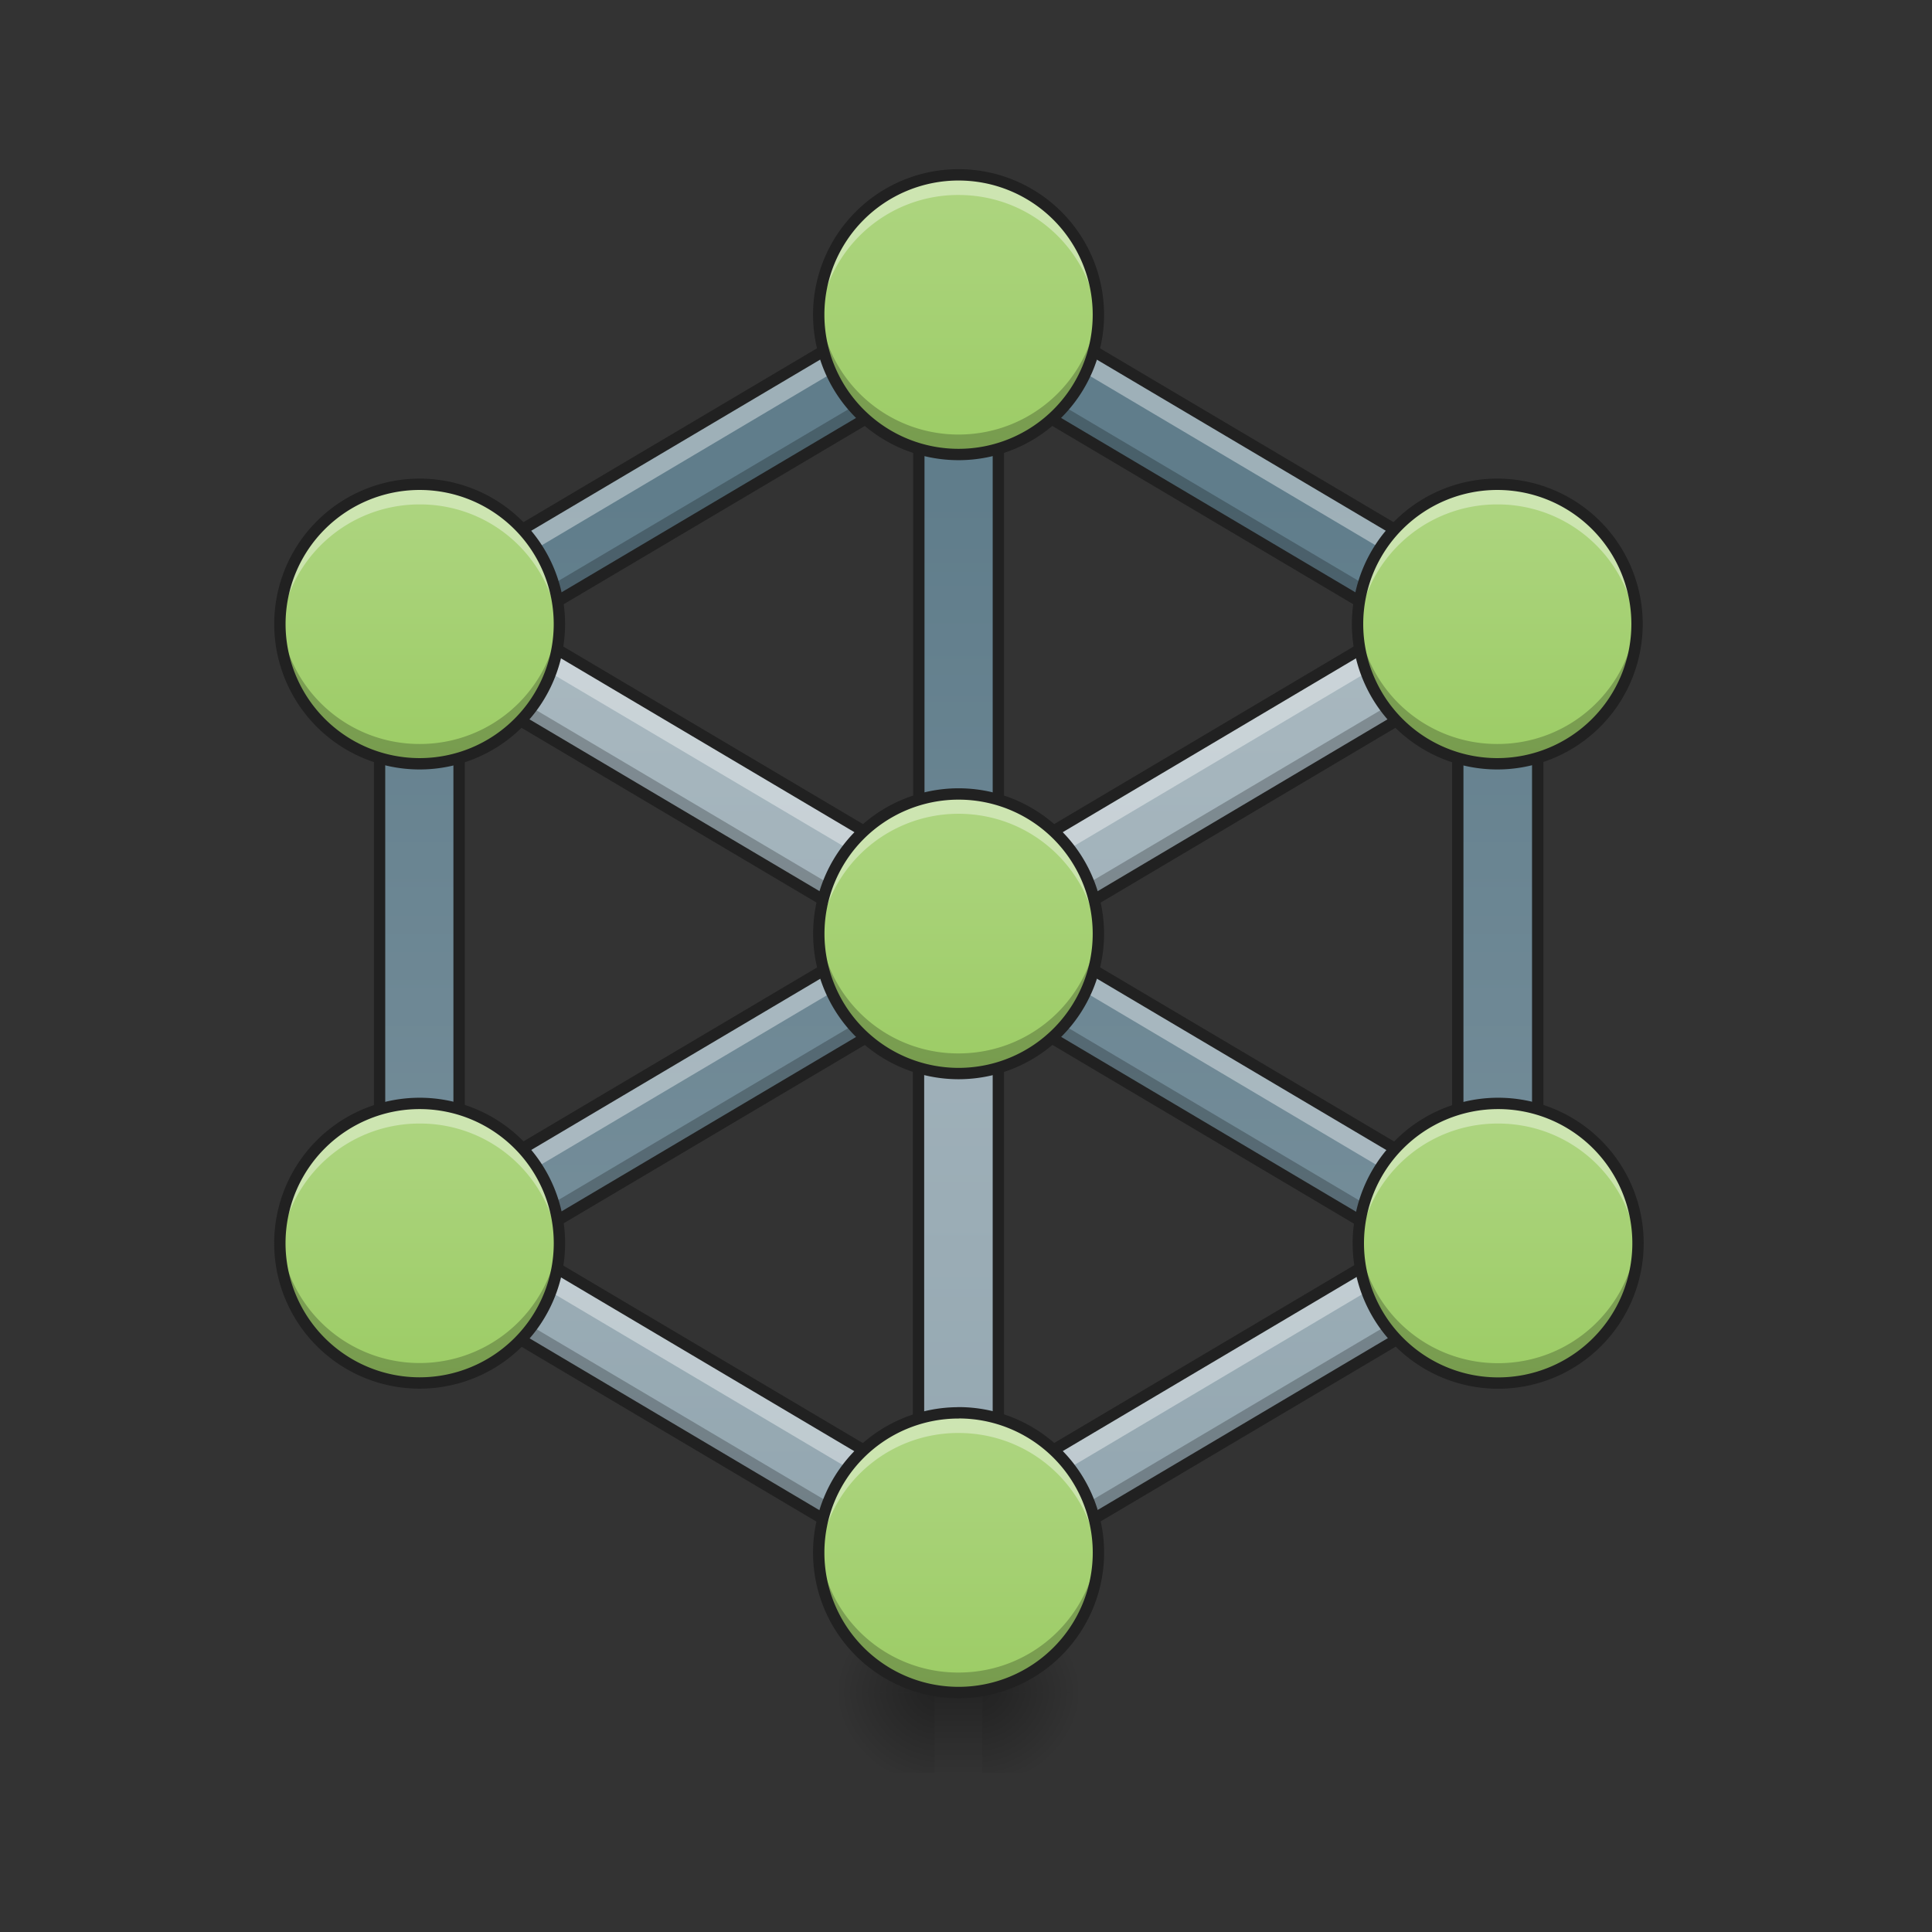 <svg height="24" width="24" xmlns="http://www.w3.org/2000/svg" xmlns:xlink="http://www.w3.org/1999/xlink"><rect width="100%" height="100%" fill="#333333" stroke="none"/><linearGradient id="a" gradientUnits="userSpaceOnUse" x1="11.904" x2="11.904" y1="21.019" y2="3.659"><stop offset="0" stop-color="#90a4ae"/><stop offset="1" stop-color="#b0bec5"/></linearGradient><linearGradient id="b" gradientUnits="userSpaceOnUse" x1="18.853" x2="18.853" y1="17.057" y2="6.142"><stop offset="0" stop-color="#78909c"/><stop offset="1" stop-color="#607d8b"/></linearGradient><linearGradient id="c"><stop offset="0" stop-opacity=".314"/><stop offset=".222" stop-opacity=".275"/><stop offset="1" stop-opacity="0"/></linearGradient><radialGradient id="d" cx="450.909" cy="189.579" gradientTransform="matrix(0 -.059 -.063 0 24.054 47.696)" gradientUnits="userSpaceOnUse" r="21.167" xlink:href="#c"/><radialGradient id="e" cx="450.909" cy="189.579" gradientTransform="matrix(0 .059 .063 0 -.24 -5.646)" gradientUnits="userSpaceOnUse" r="21.167" xlink:href="#c"/><radialGradient id="f" cx="450.909" cy="189.579" gradientTransform="matrix(0 -.059 .063 0 -.24 47.696)" gradientUnits="userSpaceOnUse" r="21.167" xlink:href="#c"/><radialGradient id="g" cx="450.909" cy="189.579" gradientTransform="matrix(0 .059 -.063 0 24.054 -5.646)" gradientUnits="userSpaceOnUse" r="21.167" xlink:href="#c"/><linearGradient id="h" gradientTransform="matrix(.006 0 0 .047 10.372 10.08)" gradientUnits="userSpaceOnUse" x1="255.323" x2="255.323" y1="233.5" y2="254.667"><stop offset="0" stop-opacity=".275"/><stop offset="1" stop-opacity="0"/></linearGradient><linearGradient id="i"><stop offset="0" stop-color="#9ccc65"/><stop offset="1" stop-color="#aed581"/></linearGradient><linearGradient id="j" gradientUnits="userSpaceOnUse" x1="11.908" x2="11.908" xlink:href="#i" y1="5.646" y2="2.173"/><linearGradient id="k" gradientUnits="userSpaceOnUse" x1="5.215" x2="5.215" xlink:href="#i" y1="9.49" y2="6.017"/><linearGradient id="l" gradientUnits="userSpaceOnUse" x1="18.601" x2="18.601" xlink:href="#i" y1="9.49" y2="6.017"/><linearGradient id="m" gradientUnits="userSpaceOnUse" x1="11.908" x2="11.908" xlink:href="#i" y1="13.336" y2="9.863"/><linearGradient id="n" gradientUnits="userSpaceOnUse" x1="5.215" x2="5.215" xlink:href="#i" y1="17.18" y2="13.707"/><linearGradient id="o" gradientUnits="userSpaceOnUse" x1="18.61" x2="18.61" xlink:href="#i" y1="17.18" y2="13.707"/><linearGradient id="p" gradientUnits="userSpaceOnUse" x1="11.908" x2="11.908" xlink:href="#i" y1="21.026" y2="17.553"/><path d="m5.46 7.203-.503.852 6.453 3.828v6.535l-5.95-3.523-.503.851 7.445 4.414v-.59l6.457-3.824-.507-.851-5.95 3.523v-6.535l6.457-3.828-.507-.852-6.446 3.82zm0 0" fill="url(#a)"/><path d="m12.402 3.074-7.445 4.41.086.145h-.328v7.937h.476l.27.461 6.445-3.82 6.45 3.82.269-.46h.477v-7.939h-.329l.086-.145-6.457-3.824zm-.988 1.739v6.539l-5.71 3.382v-6.539zm.988 0 5.708 3.377v6.54l-5.707-3.38zm0 0" fill="url(#b)"/><path d="m11.414 4.566-4.996 2.957.21.125 4.786-2.835zm.988 0v.247l4.786 2.835.207-.125zm-6.699 3.688v.246l5.055 2.992.207-.12zm12.406 0-5.257 3.113.207.125 5.05-2.992zm-5.707 4v.246l4.786 2.836.207-.121zm-.992 0-4.992 2.96.21.122 4.782-2.832zm-6.695 3.066v.246h.348l-.106.18 7.445 4.414v-.25l-7.445-4.41.106-.18zm14.039 0 .105.18-6.457 3.824v.246l6.457-3.824-.105-.18h.348v-.246zm0 0" fill-opacity=".235"/><path d="m12.402 3.074-7.445 4.41.086.145h-.328v.336h.328l-.086-.14 7.445-4.415zm0 .586v.336l6.457 3.828-.086.14h.329v-.334h-.329l.086-.145zm4.711 4.277-4.71 2.793v.336l4.992-2.96zm-10.41 0-.285.172 4.996 2.957v-.336zm6.434 3.848-.285.168 5.257 3.117v-.34zm-2.457 0-4.977 2.95v.335l5.262-3.117zm6.433 3.844-4.71 2.789v.34l4.992-2.961zm-10.41 0-.285.168 4.992 2.96v-.339zm0 0" fill="#fff" fill-opacity=".392"/><path d="m12.402 3.074-7.445 4.41.086.145h-.328v7.937h.347l-.105.18 7.445 4.414v-.59l6.457-3.824-.105-.18h.348v-7.936h-.329l.086-.145-6.457-3.824zm-.988 1.738v5.918l-4.996-2.96zm.988 0 4.992 2.958-4.992 2.96zm-6.699 3.688 5.262 3.117-5.262 3.117zm12.406 0v6.23l-5.257-3.113zm-5.707 4 4.992 2.96-4.992 2.958zm-.992.004v5.914l-4.992-2.958zm0 0" fill="none" stroke="#212121" stroke-width=".141"/><path d="m12.203 21.027h1.192v-.996h-1.192zm0 0" fill="url(#d)"/><path d="m11.61 21.027h-1.192v.993h1.191zm0 0" fill="url(#e)"/><path d="m11.61 21.027h-1.192v-.996h1.191zm0 0" fill="url(#f)"/><path d="m12.203 21.027h1.192v.993h-1.192zm0 0" fill="url(#g)"/><path d="m11.61 20.777h.593v1.243h-.594zm0 0" fill="url(#h)"/><path d="m11.906 2.172a1.737 1.737 0 1 1 .003 3.474 1.737 1.737 0 0 1 -.003-3.474zm0 0" fill="url(#j)"/><path d="m11.906 2.172a1.731 1.731 0 0 0 -1.73 1.86 1.73 1.73 0 0 1 1.73-1.61c.922 0 1.672.707 1.735 1.61 0-.04.004-.083.004-.122 0-.965-.774-1.738-1.739-1.738zm0 0" fill="#fff" fill-opacity=".392"/><path d="m11.906 5.645a1.73 1.73 0 0 1 -1.734-1.735c0-.043 0-.086.004-.125a1.734 1.734 0 0 0 1.73 1.613c.922 0 1.672-.71 1.735-1.613 0 .04.004.082.004.125 0 .961-.774 1.735-1.739 1.735zm0 0" fill-opacity=".235"/><path d="m11.906 2.172a1.737 1.737 0 1 1 .003 3.474 1.737 1.737 0 0 1 -.003-3.474zm0 0" fill="none" stroke="#212121" stroke-linecap="round" stroke-linejoin="round" stroke-width=".141"/><path d="m5.215 6.016a1.736 1.736 0 1 1 -.004 3.472 1.736 1.736 0 0 1 .004-3.472zm0 0" fill="url(#k)"/><path d="m5.215 6.016c-.965 0-1.738.777-1.738 1.738 0 .043.003.082.003.125a1.734 1.734 0 0 1 1.735-1.613 1.73 1.73 0 0 1 1.73 1.613c.004-.043.004-.082.004-.125 0-.961-.773-1.738-1.734-1.738zm0 0" fill="#fff" fill-opacity=".392"/><path d="m5.215 9.488a1.731 1.731 0 0 1 -1.738-1.734c0-.043.003-.082.003-.125a1.734 1.734 0 0 0 1.735 1.613 1.73 1.73 0 0 0 1.73-1.613c.004.043.004.082.004.125a1.73 1.73 0 0 1 -1.734 1.734zm0 0" fill-opacity=".235"/><path d="m5.215 6.016a1.736 1.736 0 1 1 -.004 3.472 1.736 1.736 0 0 1 .004-3.472zm0 0" fill="none" stroke="#212121" stroke-linecap="round" stroke-linejoin="round" stroke-width=".141"/><path d="m18.602 6.016a1.736 1.736 0 1 1 -.004 3.472 1.736 1.736 0 0 1 .004-3.472zm0 0" fill="url(#l)"/><path d="m18.602 6.016c-.961 0-1.739.777-1.739 1.738 0 .043.004.082.004.125a1.734 1.734 0 0 1 1.735-1.613 1.73 1.73 0 0 1 1.73 1.613c.004-.043.004-.082.004-.125 0-.961-.773-1.738-1.734-1.738zm0 0" fill="#fff" fill-opacity=".392"/><path d="m18.602 9.488c-.961 0-1.739-.773-1.739-1.734 0-.043.004-.082.004-.125a1.734 1.734 0 0 0 1.735 1.613 1.73 1.73 0 0 0 1.73-1.613c.004.043.004.082.004.125a1.73 1.73 0 0 1 -1.734 1.734zm0 0" fill-opacity=".235"/><path d="m18.602 6.016a1.736 1.736 0 1 1 -.004 3.472 1.736 1.736 0 0 1 .004-3.472zm0 0" fill="none" stroke="#212121" stroke-linecap="round" stroke-linejoin="round" stroke-width=".141"/><path d="m11.906 9.863a1.736 1.736 0 1 1 .004 3.473 1.736 1.736 0 0 1 -.004-3.473zm0 0" fill="url(#m)"/><path d="m11.906 9.863a1.73 1.73 0 0 0 -1.73 1.86 1.734 1.734 0 0 1 1.73-1.614c.922 0 1.672.711 1.735 1.614 0-.04.004-.082.004-.125 0-.961-.774-1.735-1.739-1.735zm0 0" fill="#fff" fill-opacity=".392"/><path d="m11.906 13.336a1.731 1.731 0 0 1 -1.73-1.86 1.73 1.73 0 0 0 1.73 1.61c.922 0 1.672-.707 1.735-1.61 0 .04.004.083.004.122 0 .964-.774 1.738-1.739 1.738zm0 0" fill-opacity=".235"/><path d="m11.906 9.863a1.736 1.736 0 1 1 .004 3.473 1.736 1.736 0 0 1 -.004-3.473zm0 0" fill="none" stroke="#212121" stroke-linecap="round" stroke-linejoin="round" stroke-width=".141"/><path d="m5.215 13.707a1.736 1.736 0 1 1 -.004 3.473 1.736 1.736 0 0 1 .004-3.473zm0 0" fill="url(#n)"/><path d="m5.215 13.707c-.965 0-1.738.773-1.738 1.738l.003.121a1.734 1.734 0 0 1 1.735-1.609 1.73 1.73 0 0 1 1.73 1.61c.004-.04.004-.083.004-.122 0-.965-.773-1.738-1.734-1.738zm0 0" fill="#fff" fill-opacity=".392"/><path d="m5.215 17.18a1.731 1.731 0 0 1 -1.738-1.735c0-.043.003-.086.003-.125a1.737 1.737 0 0 0 3.465 0c.004.04.004.082.004.125a1.73 1.73 0 0 1 -1.734 1.735zm0 0" fill-opacity=".235"/><path d="m5.215 13.707a1.736 1.736 0 1 1 -.004 3.473 1.736 1.736 0 0 1 .004-3.473zm0 0" fill="none" stroke="#212121" stroke-linecap="round" stroke-linejoin="round" stroke-width=".141"/><path d="m18.61 13.707a1.737 1.737 0 1 1 .002 3.474 1.737 1.737 0 0 1 -.003-3.474zm0 0" fill="url(#o)"/><path d="m18.61 13.707a1.731 1.731 0 0 0 -1.731 1.86 1.728 1.728 0 0 1 1.73-1.61c.922 0 1.668.707 1.73 1.61a1.26 1.26 0 0 0 .009-.122c0-.965-.778-1.738-1.739-1.738zm0 0" fill="#fff" fill-opacity=".392"/><path d="m18.61 17.18a1.73 1.73 0 0 1 -1.735-1.735c0-.043 0-.086.004-.125a1.731 1.731 0 0 0 1.73 1.614c.922 0 1.668-.711 1.73-1.614.005.04.009.082.009.125 0 .961-.778 1.735-1.739 1.735zm0 0" fill-opacity=".235"/><path d="m18.61 13.707a1.737 1.737 0 1 1 .002 3.474 1.737 1.737 0 0 1 -.003-3.474zm0 0" fill="none" stroke="#212121" stroke-linecap="round" stroke-linejoin="round" stroke-width=".141"/><path d="m11.906 17.55a1.737 1.737 0 1 1 .003 3.475 1.737 1.737 0 0 1 -.003-3.474zm0 0" fill="url(#p)"/><path d="m11.906 17.55a1.734 1.734 0 0 0 -1.73 1.864 1.73 1.73 0 0 1 1.73-1.613c.922 0 1.672.707 1.735 1.613 0-.043.004-.082.004-.125 0-.96-.774-1.738-1.739-1.738zm0 0" fill="#fff" fill-opacity=".392"/><path d="m11.906 21.027a1.734 1.734 0 0 1 -1.73-1.863 1.73 1.73 0 0 0 1.73 1.613c.922 0 1.672-.707 1.735-1.613 0 .043.004.082.004.125 0 .961-.774 1.738-1.739 1.738zm0 0" fill-opacity=".235"/><path d="m11.906 17.55a1.737 1.737 0 1 1 .003 3.475 1.737 1.737 0 0 1 -.003-3.474zm0 0" fill="none" stroke="#212121" stroke-linecap="round" stroke-linejoin="round" stroke-width=".141"/></svg>